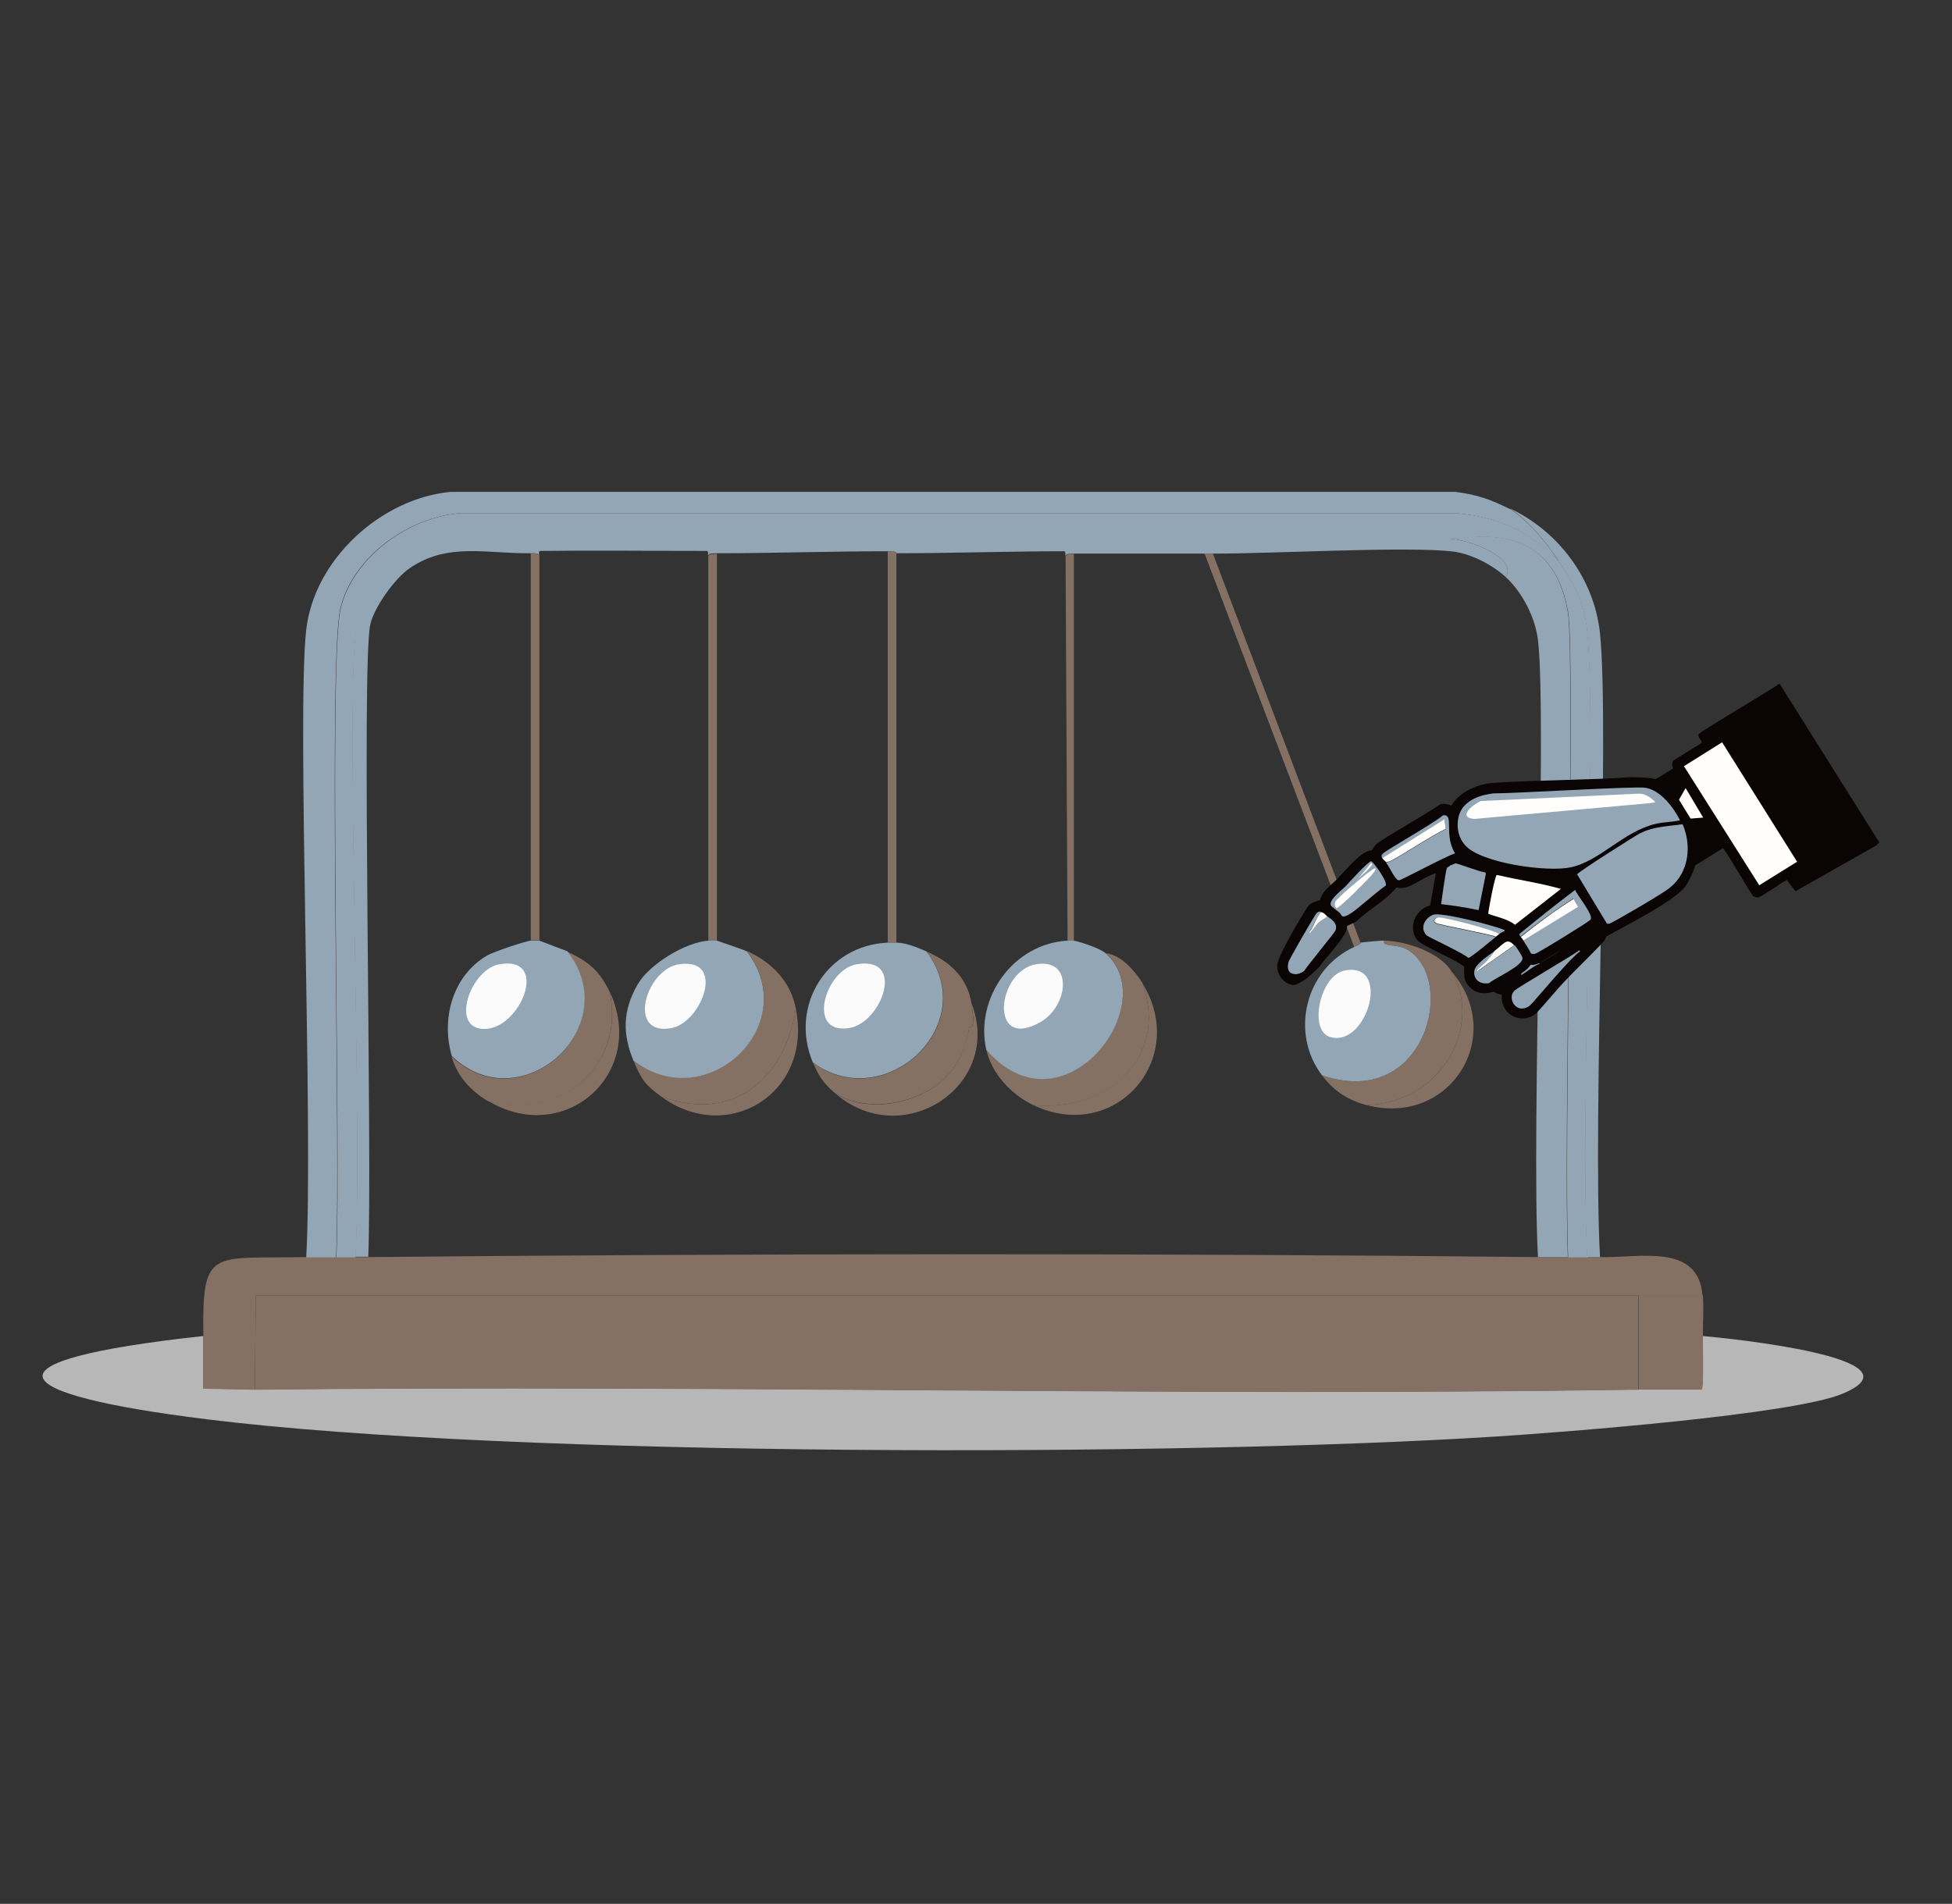 <?xml version="1.0" encoding="UTF-8"?>
<svg id="Ebene_1" xmlns="http://www.w3.org/2000/svg" viewBox="0 0 58.84 57.4"><rect x="0" y="0" width="58.84" height="57.4" fill="#333333" stroke="none"/>
  <defs>
    <style>
      .cls-1 {
        fill: #93a6b5;
      }

      .cls-2 {
        fill: #fffefd;
      }

      .cls-3 {
        fill: #fbfbfc;
      }

      .cls-4 {
        fill: #b7b7b7;
      }

      .cls-5 {
        fill: #857164;
      }

      .cls-6 {
        fill: #0a0504;
      }

      .cls-7 {
        fill: none;
        stroke: #1c1c20;
        stroke-linecap: round;
        stroke-linejoin: round;
        stroke-width: .02px;
      }
    </style>
  </defs>
  <g>
    <g>
      <path class="cls-4" d="M6.13,40.28c0,.53,0,1.05,0,1.58l1.55.03c13.9-.15,27.81.21,41.71,0,.63,0,1.27,0,1.9,0,.07-.05.03-1.39.03-1.61.73.06,6.78.67,4.22,1.74-1.5.63-8.41,1.16-10.44,1.29-9.56.61-29.61.63-38.87-.52-6.14-.76-7-1.76-.1-2.51Z"/>
      <g>
        <path class="cls-5" d="M9.23,37.9c.3,0,.6,0,.9,0,.19,0,.39,0,.58,0,.13,0,.26,0,.39,0,11.74-.11,23.52-.12,35.26,0,.3,0,.6,0,.9,0,.19,0,.39,0,.58,0,.13,0,.26,0,.39,0,1.2.03,2.96-.43,3.09,1.16H7.71l-.03,2.84-1.55-.03c0-.53,0-1.05,0-1.58-.04-2.7.23-2.33,3.09-2.39Z"/>
        <path class="cls-5" d="M51.33,39.06c.03.35,0,.86,0,1.22,0,.22.03,1.56-.03,1.61-.63,0-1.27,0-1.9,0v-2.84h1.93Z"/>
        <path class="cls-5" d="M49.39,39.06v2.84c-13.9.21-27.81-.15-41.71,0l.03-2.84h41.68Z"/>
      </g>
    </g>
    <g>
      <g>
        <path class="cls-1" d="M45.52,15.34c.61.43,1.08.99,1.48,1.61-.89-.93-1.83-1.36-3.13-1.48H13.9c-1.57.11-3.26,1.3-3.64,2.87-.38,1.54.02,16.35-.13,19.57-.3,0-.6,0-.9,0,.22-3.85-.29-16.38,0-18.92.24-2.12,2.25-3.96,4.35-4.16h30.3c.67.09,1.05.23,1.64.52Z"/>
        <path class="cls-1" d="M48.23,37.9c-.13,0-.26,0-.39,0-.23-4.1.3-15.92,0-18.86-.09-.9-.37-1.38-.84-2.1-.41-.62-.87-1.18-1.48-1.61,1.47.7,2.54,2.13,2.71,3.77.3,2.88-.23,14.74,0,18.79Z"/>
        <path class="cls-1" d="M47.01,16.95c.47.71.75,1.2.84,2.1.3,2.94-.23,14.75,0,18.86-.19,0-.39,0-.58,0-.14-3.13.23-18.07,0-19.44-.48-2.87-2.95-2.22-3.61-2.22-10,0-20.01,0-30.01,0-1.52.18-2.75,1.42-2.93,2.93-.28,2.38.21,15.01,0,18.73-.19,0-.39,0-.58,0,.15-3.22-.25-18.03.13-19.57.39-1.57,2.07-2.76,3.64-2.87h29.98c1.29.12,2.23.55,3.13,1.48Z"/>
        <path class="cls-1" d="M43.65,16.24c.62.01,2.1.57,1.74,1.16-.4-.37-1.04-.7-1.58-.77-1.34-.17-5.56.07-7.25.06-.09,0-.17,0-.26,0-1.31,0-2.62,0-3.93,0-.32,0-.2.06-.26.06,0,0,.02-.13-.03-.13-1.69,0-3.38.06-5.06.06-.01,0,.07-.06-.26-.06-1.72,0-3.44.06-5.16.06-.32,0-.2.06-.26.06,0,0,.02-.13-.03-.13-1.68,0-3.35-.02-5.03,0-.05,0-.03.13-.03.13-.06,0,.07-.07-.26-.06-1.29.02-2.49-.34-3.64.45-.44.3-1.08,1.18-1.19,1.71-.27,1.23.07,16.04-.06,19.05-.13,0-.26,0-.39,0,.21-3.72-.28-16.35,0-18.73.18-1.52,1.41-2.75,2.93-2.93,10,0,20.01,0,30.01,0Z"/>
        <path class="cls-1" d="M47.26,37.9c-.3,0-.6,0-.9,0-.21-3.69.28-16.25,0-18.6-.08-.68-.47-1.44-.97-1.9.36-.59-1.12-1.15-1.74-1.16.66,0,3.13-.65,3.61,2.22.23,1.37-.14,16.31,0,19.44Z"/>
      </g>
      <g>
        <g>
          <path class="cls-5" d="M16.26,16.75v11.6s-.24,0-.26,0v-11.67c.32,0,.2.07.26.06Z"/>
          <g>
            <path class="cls-5" d="M18.38,29.91c.46,2.28-1.48,3.84-3.67,3.29-.53-.32-.92-.74-1.1-1.35,2.08,1.99,5.27-.88,3.48-3.16.64.29.98.57,1.29,1.22Z"/>
            <path class="cls-5" d="M14.71,33.19c2.19.55,4.14-1.01,3.67-3.29,1.14,2.46-1.36,4.68-3.67,3.29Z"/>
            <g>
              <path class="cls-1" d="M16.26,28.36s.71.27.84.32c1.79,2.28-1.41,5.15-3.48,3.16-.33-1.12.02-2.42,1.06-3.03.2-.12,1.21-.45,1.32-.45.01,0,.25,0,.26,0Z"/>
              <path class="cls-3" d="M15.06,29.07c1.61-.27.52,2.21-.64,1.93-.79-.19-.19-1.79.64-1.93Z"/>
            </g>
          </g>
        </g>
        <g>
          <path class="cls-5" d="M21.61,16.69v11.67s-.25,0-.26,0v-11.6c.06,0-.06-.06.26-.06Z"/>
          <g>
            <path class="cls-5" d="M23.99,30.42c-.35,2.18-1.95,3.42-4.06,2.64-.48-.35-.61-.53-.84-1.1,2.18,1.7,5.14-1.04,3.42-3.29.75.34,1.32.91,1.48,1.74Z"/>
            <path class="cls-5" d="M19.93,33.06c2.11.78,3.71-.46,4.06-2.64.51,2.53-2.05,4.12-4.06,2.64Z"/>
            <g>
              <path class="cls-1" d="M21.61,28.36s.77.26.9.32c1.72,2.25-1.24,4.99-3.42,3.29-.33-.82-.32-1.5.13-2.29.35-.61,1.44-1.27,2.13-1.32.01,0,.24,0,.26,0Z"/>
              <path class="cls-3" d="M20.48,29.07c1.43-.2.66,1.78-.26,1.93-1.35.23-.74-1.8.26-1.93Z"/>
            </g>
          </g>
        </g>
        <g>
          <path class="cls-5" d="M27.02,16.69v11.73c-.08,0-.17,0-.26,0v-11.8c.33,0,.24.06.26.06Z"/>
          <g>
            <path class="cls-5" d="M29.28,30.23c.14.9-.05.68-.06.74-.09.47-.23.91-.52,1.29-.75.99-2.51,1.37-3.55.68-.33-.29-.47-.49-.64-.9,2.17,1.6,5.11-1.16,3.42-3.35.69.29,1.23.78,1.35,1.55Z"/>
            <path class="cls-5" d="M25.15,32.94c1.03.7,2.79.32,3.55-.68.29-.38.42-.82.52-1.29.01-.06.21.16.06-.74.98,2.51-2.1,4.52-4.13,2.71Z"/>
            <g>
              <path class="cls-1" d="M26.76,28.42c.08,0,.17,0,.26,0,.32.01.61.14.9.26,1.69,2.2-1.24,4.95-3.42,3.35-.71-1.7.42-3.53,2.26-3.61Z"/>
              <path class="cls-3" d="M25.83,29.07c1.5-.25.73,1.81-.26,1.93-1.28.17-.68-1.78.26-1.93Z"/>
            </g>
          </g>
        </g>
        <g>
          <path class="cls-5" d="M32.37,16.69v11.67s-.18,0-.19,0l-.06-11.6c.06,0-.06-.07.26-.06Z"/>
          <g>
            <path class="cls-5" d="M34.44,29.65c.79,2.22-1.03,3.88-3.29,3.67-.65-.31-1.26-.94-1.42-1.68,2.28,2.64,5.34-1.33,3.61-2.9.45.05.87.53,1.1.9Z"/>
            <path class="cls-5" d="M31.15,33.32c2.26.2,4.08-1.46,3.29-3.67,1.4,2.27-.82,4.84-3.29,3.67Z"/>
            <g>
              <path class="cls-1" d="M32.37,28.36c.05,0,.76.2.97.39,1.73,1.57-1.33,5.54-3.61,2.9-.35-1.56.81-3.2,2.45-3.29.01,0,.18,0,.19,0Z"/>
              <path class="cls-3" d="M31.24,29.07c1.13-.18.96,1.26.13,1.74-1.58.91-1.33-1.55-.13-1.74Z"/>
            </g>
          </g>
        </g>
        <g>
          <path class="cls-5" d="M36.56,16.69l4.45,11.73s.09,0-.19.13l-4.51-11.86c.08,0,.17,0,.26,0Z"/>
          <g>
            <path class="cls-5" d="M43.78,29.32c.89,1.6-.27,3.9-2.58,4-.57-.15-1-.43-1.35-.9,3.15,1.07,4.09-2.94,2.55-3.8-.33-.18-.73-.05-.68-.26.67.01,1.72.36,2.06.97Z"/>
            <path class="cls-5" d="M41.2,33.32c2.31-.1,3.47-2.4,2.58-4,1.62,1.93-.07,4.65-2.58,4Z"/>
            <g>
              <path class="cls-1" d="M39.85,32.42c-.97-1.28-.51-3.19.97-3.87.29-.13.18-.13.19-.13.03-.01.67-.07.71-.06-.05.21.35.08.68.26,1.54.86.6,4.87-2.55,3.8Z"/>
              <path class="cls-3" d="M40.53,29.26c1.44-.28.67,2.36-.45,2-.64-.21-.29-1.85.45-2Z"/>
            </g>
          </g>
        </g>
      </g>
    </g>
  </g>
  <g id="Generatives_Objekt">
    <g>
      <path class="cls-1" d="M39.41,29.22s.65-.56.85-1.16c0-.02.02-.07.02-.13-.02-.14-.17-.24-.28-.32.02.04-.11.07-.25.19-.07.07-.19.24-.27.32-.04-.03.05-.09.06-.12.08-.16.17-.4.28-.51,0,0-.04-.04-.13.04-.06.06-.83,1.39-.85,1.48-.02.09-.03.23.04.3.05.05.12.06.15.06.16.02.3-.1.38-.17Z"/>
      <path class="cls-2" d="M40,27.62s-.09-.11-.18-.12c-.11.11-.2.36-.28.51-.01.03-.1.09-.06.12.09-.08.2-.26.27-.32.14-.12.27-.15.25-.19Z"/>
      <g>
        <path class="cls-6" d="M39.79,29.13c0-.07.89-.97.81-1.21l.27-.13c.39-.37.89-.63,1.23-1.04.32.14.81-.33,1.18-.42l-.17.97c-.44.1-.68.66-.4,1.03.12.17,1.16.6,1.41.8.06.08-.11.45.29.72.27.18.58.05.62.05.01,0,.07.07.24.09-.06.56.54.92,1,.59.1-.07.7-.8.9-1,.37-.39.76-.76,1.13-1.15.05-.05.1-.12.11-.19.58-.33,2.02-1.04,2.39-1.51.08-.1.27-.49.3-.64l.84-.52c.19.24.82,1.36.91,1.45,0,0,.13.05.14.04.11-.02.7-.44.87-.53l.26.34,2.42-1.37.11-.1-3.01-4.79c-.32.23-2.33,1.41-2.42,1.51-.09.1.11.22.07.28l-.85.53c-.08.15,0,.21-.01.24l-.52.32c-.25-.06-.51-.05-.77-.06-.76.08-3.91.11-4.35.2-.41.09-.82.29-1.04.66-.12-.05-.21-.07-.34-.04-.42.3-1.65.98-1.91,1.19-.06.05-.11.13-.15.2-.3-.01-.76.57-1.03.85-.19.2-.45.34-.53.65-.02.02-.2.03-.33.15-.08.07-.95,1.52-.96,1.81-.01.44.39.64.55.59.13-.05.38-.2.43-.28.03-.04-.08-.05-.11-.06-.03,0-.06-.08-.08-.06-.11.07-.19.09-.27.08-.02,0-.1-.01-.15-.06-.07-.07-.07-.19-.04-.3.02-.08.79-1.42.85-1.48.08-.08.12-.04.13-.04.09,0,.16.1.18.12.14.1.35.23.27.44-.03.07-.84,1.05-.96,1.24.06.04.13.09.19.13"/>
        <g>
          <polygon class="cls-2" points="51.91 22.38 50.76 23.1 53.03 26.69 54.17 25.98 51.91 22.38"/>
          <polygon class="cls-2" points="50.81 23.76 50.61 24.11 50.96 24.68 51.34 24.65 50.81 23.76"/>
          <g>
            <path class="cls-1" d="M49.44,25.12c-.15.08-1.83,1.14-1.9,1.24l.9,1.49s.06,0,.07,0c.1-.03,1.62-.91,1.83-1.09.57-.46.66-1.26.38-1.91-.42.06-.89.07-1.27.27Z"/>
            <path class="cls-2" d="M45.12,26.38c-.06.02-.25,1.04-.26,1.17.27.1.57.15.81.33l1.38-1.08c-.63-.18-1.28-.27-1.92-.42Z"/>
            <path class="cls-1" d="M41.67,25.88l1.87-1.17.04.29c-.45.21-1.37.83-1.67.97-.04.02-.09.02-.13.03.16.24.29.56.4.54.09-.02,1.43-.74,1.68-.81-.35-.57-.01-1.19-.36-1.15-.31.26-1.7,1.04-1.81,1.15-.07.07-.05.1-.01.17Z"/>
            <path class="cls-1" d="M45.08,28.25c-.23-.09-1.72-.36-1.8-.41-.1-.07-.05-.15.06-.17.11-.03,1.64.36,1.84.5.04-.03.12-.09.17-.09v-.04c-.32-.14-1.92-.55-2.15-.46-.25.1-.41.39-.2.62.05.05,1.12.54,1.26.68.06.01.71-.54.81-.62Z"/>
            <path class="cls-1" d="M45.83,28.24c.51-.41,1.04-.79,1.59-1.15l.14.24-1.65,1.01c.08.14.18.27.24.41,0,0,.09.02.11.01.1-.02,1.62-.96,1.68-1.03.12-.12-.4-.74-.46-.9-.57.43-1.12.87-1.67,1.32-.02.04,0,.05.02.08Z"/>
            <path class="cls-1" d="M43.7,26.11s-.07.04-.08.05c-.04.04-.16.97-.18,1.1.38.04.75.1,1.13.18l.22-1.1-.02-.04c-.13,0-.85-.28-.9-.27,0,0-.16.07-.17.07Z"/>
            <path class="cls-1" d="M47.61,28.65c-.34.24-1.85,1.11-1.96,1.22-.23.22.05.73.45.46.11-.08,1.19-1.41,1.53-1.65l-.02-.03Z"/>
            <path class="cls-1" d="M45.65,28.5l-1.11.78s.17-.18.28-.3c.09-.09.18-.2.24-.31-.18.13-.6.4-.62.61-.03.27.2.41.45.36.17-.16,1.06-.53,1-.77-.02-.07-.17-.3-.23-.37Z"/>
            <path class="cls-2" d="M41.67,25.88s.1.1.11.11c.04-.01.1-.01.13-.03.3-.14,1.22-.76,1.67-.97l-.04-.29-1.87,1.17Z"/>
            <path class="cls-2" d="M45.83,28.24s.04.03.09.11l1.65-1.01-.14-.24c-.55.35-1.08.74-1.59,1.15Z"/>
            <path class="cls-2" d="M45.08,28.25s.07-.06.11-.09c-.2-.14-1.73-.53-1.84-.5-.11.03-.16.11-.06.17.08.05,1.57.32,1.8.41Z"/>
            <path class="cls-2" d="M45.05,28.67c-.06.11-.16.22-.24.31-.11.12-.32.27-.28.3l1.11-.78c-.22-.25-.31-.04-.59.17Z"/>
            <path class="cls-1" d="M46.14,29.08c-.11.2-.35.27-.28.31.03.01.39-.29.55-.33,0-.06-.1.05-.27.03Z"/>
            <g>
              <path class="cls-1" d="M44.47,24.06c-.29.14-.47.33-.52.65-.04.28.02.55.21.77.48.55,2.49.82,3.18.67.88-.18,1.59-1.08,2.56-1.31.24-.06.5-.05.74-.11-.19-.39-.6-.92-1.05-.98-.34-.05-3.87.17-4.58.17-.16.02-.41.07-.55.15Z"/>
              <path class="cls-2" d="M44.64,24.15c-.23.09-.73.5-.2.54l5.24-.47.22-.03s-.24-.29-.54-.26l-4.71.22Z"/>
            </g>
            <g>
              <path class="cls-1" d="M41.34,25.96c-.11.02-.66.63-.77.75-.09.1-.54.43-.45.59,0,.02.23.19.27.23.06.05.03.2.34,0,.21-.14.74-.62,1.04-.83.07-.12-.39-.74-.44-.73Z"/>
              <path class="cls-2" d="M41.44,26.18c-.08,0-1.13.88-1.19,1.01-.04.09.02.19.04.19.09,0,.94-.86,1.05-.99.01-.02.19-.21.1-.21Z"/>
              <path class="cls-2" d="M41.33,26.02s-.34.42-.4.47c.05-.04.56-.46.4-.47Z"/>
            </g>
          </g>
        </g>
      </g>
    </g>
    <line class="cls-7" x1="46.98" y1="28.69" x2="46.48" y2="29"/>
  </g>
</svg>